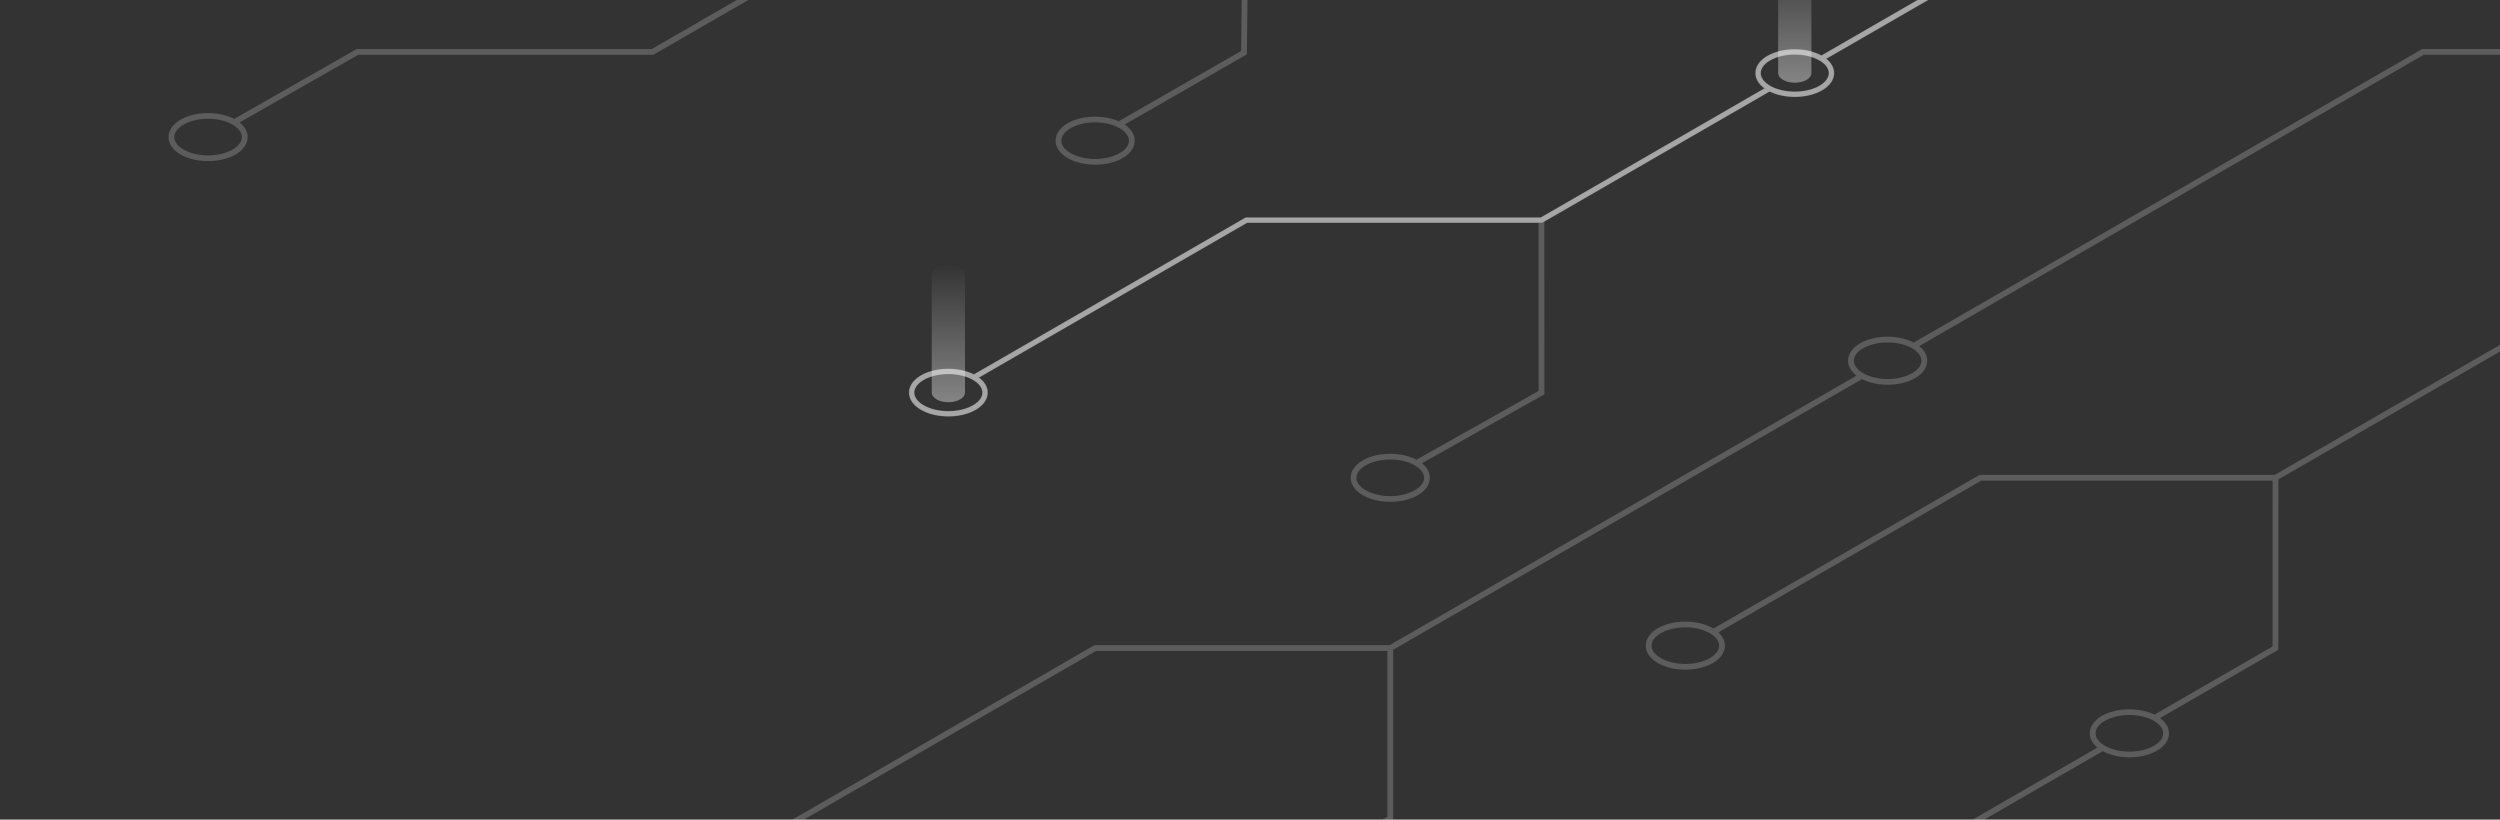<svg width="1946" height="638" viewBox="0 0 1946 638" xmlns="http://www.w3.org/2000/svg"><rect x="0" y="0" width="1946" height="638" fill="#333333" stroke="none"/><title>Artboard</title><defs><linearGradient x1="49.998%" y1="99.999%" x2="49.998%" y2="0%" id="a"><stop stop-color="#FFF" offset="0%"/><stop stop-color="#FFF" stop-opacity=".881" offset="11.89%"/><stop stop-color="#FFF" stop-opacity="0" offset="100%"/></linearGradient><linearGradient x1="49.998%" y1="100%" x2="49.998%" y2="0%" id="b"><stop stop-color="#FFF" offset="0%"/><stop stop-color="#FFF" stop-opacity=".881" offset="11.89%"/><stop stop-color="#FFF" stop-opacity="0" offset="100%"/></linearGradient></defs><g fill="none" fill-rule="evenodd"><path d="M969.568 169.119L758.04 291.232c-11.825-5.985-29.87-5.742-41.15.768-6.118 3.532-9.486 8.363-9.486 13.603 0 5.241 3.37 10.072 9.486 13.605 5.876 3.392 13.592 5.086 21.311 5.086 7.72 0 15.435-1.694 21.311-5.086 6.118-3.533 9.486-8.364 9.486-13.605 0-4.343-2.346-8.394-6.62-11.668l208.396-120.307h226.83l.054 130.677-95.084 53.532c-11.808-6.278-30.241-6.128-41.697.48-6.119 3.531-9.489 8.363-9.489 13.603 0 5.241 3.371 10.073 9.489 13.605 5.876 3.393 13.591 5.088 21.31 5.087 7.716 0 15.436-1.696 21.31-5.087 6.118-3.532 9.485-8.363 9.485-13.604 0-4.183-2.179-8.095-6.158-11.303l95.343-53.678-.055-134.267 175.394-101.246c5.615 2.77 12.573 4.169 19.549 4.169 7.715 0 15.435-1.696 21.308-5.087 6.119-3.532 9.486-8.363 9.486-13.605 0-4.103-2.091-7.943-5.923-11.118l235.6-136-2.255-3.906L1417.76 42.986c-11.793-6.45-30.458-6.353-42.015.315-6.119 3.532-9.489 8.363-9.489 13.603 0 4.426 2.429 8.548 6.86 11.854l-173.86 100.362h-229.69v-.001zM764.49 305.603c0 3.563-2.567 7.008-7.232 9.7-10.508 6.066-27.606 6.066-38.113 0-4.665-2.692-7.233-6.137-7.233-9.7 0-3.562 2.57-7.006 7.233-9.698 9.257-5.344 23.623-5.973 34.097-1.902a29.22 29.22 0 0 1 4.017 1.902c.288.167.543.344.815.516 4.13 2.61 6.416 5.84 6.416 9.182zm343.984 66.318c0 3.563-2.566 7.006-7.232 9.699-10.506 6.068-27.606 6.067-38.11 0-4.665-2.693-7.236-6.138-7.236-9.7 0-3.56 2.57-7.005 7.235-9.697 5.253-3.034 12.154-4.55 19.054-4.55 5.47 0 10.926.97 15.576 2.874 1.217.498 2.392 1.047 3.482 1.676.455.262.872.537 1.287.814 3.836 2.556 5.944 5.67 5.944 8.884zm262.29-315.018c0-3.562 2.57-7.005 7.235-9.698 5.254-3.033 12.155-4.55 19.054-4.55 5.635 0 11.255 1.029 15.993 3.051 1.065.455 2.1.943 3.064 1.5.567.326 1.098.664 1.602 1.013 3.645 2.517 5.63 5.556 5.63 8.685 0 3.563-2.566 7.007-7.232 9.699-9.16 5.29-23.325 5.963-33.766 2.033a29.426 29.426 0 0 1-4.345-2.033c-.194-.112-.362-.233-.55-.347-4.303-2.64-6.684-5.938-6.684-9.353zM140.67 120.312c5.874 3.391 13.591 5.087 21.31 5.087 7.718 0 15.435-1.696 21.31-5.087 6.118-3.532 9.485-8.363 9.486-13.603 0-4.219-2.215-8.158-6.256-11.382l92.33-52.646h229.693l94.114-54.332c5.711 2.966 12.907 4.469 20.126 4.469 7.718 0 15.435-1.696 21.31-5.087 6.12-3.532 9.487-8.363 9.487-13.604 0-4.265-2.264-8.245-6.392-11.487l88.588-51.142h231.737L966.09 39.683 870.81 94.41c-11.807-5.239-28.837-4.757-39.65 1.482-6.117 3.533-9.485 8.364-9.485 13.605 0 5.24 3.369 10.07 9.486 13.604 5.876 3.391 13.592 5.087 21.309 5.087 7.718 0 15.435-1.696 21.31-5.087 6.119-3.533 9.487-8.364 9.487-13.604 0-4.739-2.779-9.134-7.83-12.546l95.132-54.64 1.504-135.32H734.57l-91.66 52.915c-11.816-6.136-30.068-5.945-41.437.618-6.118 3.532-9.486 8.363-9.486 13.604 0 4.265 2.264 8.245 6.391 11.487l-91.042 52.558h-229.68l-95.394 54.394c-11.81-6.22-30.172-6.055-41.59.537-6.118 3.533-9.487 8.364-9.487 13.605-.004 5.239 3.366 10.07 9.485 13.603zm738.085-10.816c0 3.561-2.567 7.006-7.232 9.698-10.508 6.068-27.603 6.065-38.11 0-4.666-2.692-7.233-6.137-7.233-9.698 0-3.562 2.566-7.007 7.232-9.7 8.762-5.057 22.092-5.882 32.376-2.505a30.917 30.917 0 0 1 5.187 2.22c.18.098.372.184.548.286 4.665 2.692 7.232 6.137 7.232 9.699zM596.493-25.874c0-3.561 2.566-7.005 7.232-9.697 5.253-3.034 12.155-4.55 19.054-4.55 5.384 0 10.756.936 15.358 2.781 1.298.521 2.545 1.102 3.701 1.769.38.22.723.451 1.074.68 3.969 2.581 6.157 5.746 6.157 9.019 0 3.562-2.566 7.006-7.232 9.698-9.352 5.398-23.912 5.98-34.411 1.77-1.299-.522-2.545-1.102-3.702-1.77-.38-.219-.723-.45-1.074-.68-3.969-2.582-6.157-5.746-6.157-9.02zM142.923 97.01c9.392-5.423 24.037-5.982 34.546-1.71 1.248.507 2.45 1.066 3.565 1.71.425.245.812.502 1.202.76 3.889 2.566 6.03 5.701 6.03 8.94-.001 3.561-2.569 7.005-7.234 9.697-10.506 6.067-27.604 6.067-38.11 0-4.664-2.692-7.234-6.137-7.234-9.699.003-3.561 2.572-7.006 7.235-9.698zm868.882 996.373c7.718 0 15.435-1.697 21.31-5.088 6.119-3.533 9.487-8.365 9.487-13.606 0-4.052-2.036-7.852-5.778-11.004l46.458-26.82 1.127-.651v-132.62l552.363-318.882c5.804 3.188 13.272 4.797 20.756 4.797 7.718 0 15.435-1.695 21.311-5.086 6.118-3.532 9.486-8.363 9.486-13.605 0-4.439-2.44-8.574-6.898-11.885l90.907-52.48 1.126-.651.042-132.598 344.524-198.874V38.176l-232.58-.02-395.803 228.508c-11.81-6.232-30.184-6.073-41.616.523-6.119 3.532-9.486 8.363-9.486 13.603 0 4.315 2.315 8.34 6.536 11.603l-363.492 209.853H851.863L528.055 689.18c-11.82-6.123-30.05-5.92-41.408.632-6.119 3.533-9.487 8.365-9.487 13.607 0 5.239 3.37 10.071 9.487 13.602 5.876 3.392 13.59 5.087 21.31 5.087 7.716 0 15.435-1.697 21.31-5.087 6.119-3.531 9.486-8.363 9.486-13.602 0-4.273-2.271-8.26-6.413-11.507l320.73-185.157h226.865v129.041l-35.07 20.244c-11.821-6.13-30.06-5.935-41.426.622-6.119 3.533-9.486 8.365-9.486 13.606 0 4.26 2.26 8.237 6.38 11.477L737.019 833.74H507.335L277.649 966.336H79.166c-.826-4.36-4.026-8.332-9.255-11.348-11.75-6.785-30.87-6.785-42.62 0-6.118 3.53-9.487 8.363-9.487 13.602 0 4.26 2.26 8.236 6.378 11.477l-665.8 384.385 2.254 3.906L28.46 982.804c5.714 2.974 12.916 4.48 20.143 4.48 7.716-.002 15.435-1.696 21.31-5.089 5.228-3.017 8.429-6.988 9.255-11.35H276v111.735c-6.949.298-13.754 1.963-19.056 5.024-6.118 3.531-9.487 8.363-9.487 13.605 0 4.265 2.265 8.246 6.393 11.489l-436.095 251.755 2.255 3.906 438.122-252.927c5.71 2.965 12.908 4.47 20.124 4.47 7.717 0 15.435-1.698 21.31-5.088 6.118-3.53 9.487-8.363 9.487-13.604 0-5.242-3.37-10.074-9.487-13.605-5.304-3.058-12.106-4.724-19.055-5.024V969.894L508.546 838.25h226.827v129.042l-104.23 60.175c-11.82-6.105-30.024-5.9-41.376.648-6.119 3.53-9.486 8.363-9.486 13.602 0 4.25 2.246 8.215 6.345 11.451l-539.18 311.286 2.254 3.906 541.197-312.45c5.72 2.987 12.941 4.5 20.182 4.5 7.716 0 15.435-1.696 21.309-5.087 6.118-3.533 9.486-8.365 9.486-13.606 0-4.28-2.28-8.273-6.438-11.521l103.32-59.65 1.126-.651v-132.6l264.733-152.813c5.712 2.97 12.914 4.476 20.138 4.476 7.716 0 15.433-1.697 21.309-5.087 6.118-3.531 9.486-8.363 9.486-13.602 0-4.267-2.266-8.25-6.397-11.494l34.169-19.725 1.127-.651V505.801l364.946-210.694c5.682 2.903 12.804 4.375 19.943 4.375 7.718 0 15.435-1.696 21.311-5.087 6.119-3.533 9.486-8.364 9.486-13.606 0-4.214-2.21-8.15-6.245-11.371l392.766-226.755 226.865.021v129.042l-342.872 197.922h-229.685l-207.274 119.636c-.172-.105-.324-.218-.502-.321-11.75-6.78-30.87-6.783-42.62 0-6.118 3.532-9.487 8.364-9.487 13.604 0 5.24 3.37 10.073 9.488 13.605 5.876 3.39 13.592 5.087 21.308 5.087 7.719 0 15.436-1.696 21.312-5.087 6.118-3.533 9.485-8.365 9.485-13.605 0-3.777-1.774-7.333-5.043-10.352l204.539-118.06h226.827l-.042 129.042-91.928 53.071c-11.828-5.806-29.638-5.498-40.806.946-6.118 3.533-9.487 8.364-9.487 13.606 0 4.088 2.075 7.918 5.883 11.087L1081.029 900.34l-1.127.651v132.62l-47.21 27.253c-11.78-6.544-30.577-6.48-42.194.222-6.118 3.53-9.486 8.363-9.486 13.602 0 4.476 2.476 8.645 7.002 11.97L506.85 1364.434l2.255 3.905 483.337-279.029c5.579 2.706 12.466 4.072 19.363 4.072zm-477.56-389.964c0 3.561-2.57 7.004-7.233 9.696-10.508 6.068-27.605 6.068-38.112 0-4.663-2.692-7.232-6.135-7.233-9.696 0-3.564 2.568-7.01 7.233-9.701 9.342-5.392 23.883-5.98 34.382-1.783 1.308.524 2.565 1.11 3.73 1.783.371.213.706.44 1.05.665 3.985 2.583 6.182 5.755 6.182 9.036zM74.52 970.844c-.845 2.74-3.193 5.327-6.864 7.446-9.358 5.403-23.928 5.98-34.43 1.76-1.29-.518-2.53-1.096-3.68-1.76-.385-.223-.735-.457-1.092-.69-3.957-2.58-6.142-5.742-6.142-9.009 0-3.56 2.57-7.004 7.234-9.696 5.254-3.034 12.154-4.55 19.055-4.55s13.801 1.516 19.055 4.55c3.67 2.118 6.018 4.704 6.864 7.443.23.743.37 1.494.37 2.254 0 .758-.14 1.51-.37 2.252zm222.789 120.665c4.663 2.692 7.233 6.137 7.233 9.698 0 3.562-2.568 7.007-7.233 9.7-9.352 5.398-23.91 5.98-34.41 1.77-1.297-.522-2.545-1.103-3.702-1.77-.38-.22-.722-.451-1.073-.68-3.969-2.582-6.16-5.748-6.16-9.02 0-3.561 2.569-7.006 7.233-9.698 4.68-2.703 10.67-4.194 16.802-4.489a47.11 47.11 0 0 1 4.51 0c6.129.295 12.118 1.785 16.8 4.489zm340.05-49.794c0 3.563-2.566 7.009-7.232 9.7-9.367 5.411-23.967 5.981-34.472 1.74a28.79 28.79 0 0 1-3.638-1.742c-.398-.23-.759-.472-1.126-.712-3.937-2.575-6.106-5.729-6.106-8.986 0-3.56 2.567-7.005 7.233-9.697 5.253-3.034 12.154-4.55 19.054-4.55 5.358 0 10.706.926 15.292 2.754 1.321.527 2.59 1.117 3.764 1.796.361.21.687.43 1.023.647 3.999 2.587 6.209 5.763 6.209 9.05zm413.676-371.448c0 3.562-2.569 7.005-7.232 9.697-9.353 5.401-23.921 5.98-34.423 1.763-1.293-.519-2.536-1.098-3.688-1.763-.384-.222-.731-.456-1.087-.688-3.96-2.58-6.145-5.74-6.145-9.01 0-3.564 2.566-7.009 7.232-9.7 9.349-5.396 23.902-5.983 34.4-1.774a28.71 28.71 0 0 1 3.71 1.773c.378.217.718.448 1.068.675 3.974 2.584 6.165 5.753 6.165 9.027zm444.588-389.478c0 3.563-2.567 7.008-7.233 9.7-9.291 5.365-23.727 5.976-34.211 1.852a29.162 29.162 0 0 1-3.899-1.852c-.322-.186-.61-.383-.91-.576-4.072-2.6-6.321-5.807-6.321-9.124 0-3.561 2.569-7.005 7.232-9.697 5.253-3.034 12.154-4.55 19.057-4.55 5.46 0 10.907.966 15.552 2.865 1.224.5 2.406 1.052 3.502 1.685.437.252.838.518 1.238.783 3.865 2.562 5.993 5.687 5.993 8.914zM1338.16 502.57c0 3.561-2.567 7.006-7.233 9.698-10.505 6.068-27.605 6.068-38.11 0-4.665-2.692-7.235-6.137-7.235-9.699 0-3.561 2.57-7.006 7.235-9.698 5.253-3.034 12.152-4.55 19.054-4.55 6.134 0 12.265 1.206 17.242 3.604.621.299 1.232.61 1.814.946a21.717 21.717 0 0 1 2.558 1.736c3.021 2.368 4.675 5.124 4.675 7.962zm293.078 68.25c0-3.562 2.567-7.007 7.233-9.7 9.138-5.275 23.265-5.957 33.705-2.051a29.513 29.513 0 0 1 4.407 2.053c.179.103.332.214.503.318 4.333 2.644 6.73 5.954 6.73 9.38 0 3.562-2.567 7.006-7.233 9.698-9.56 5.52-24.558 6-35.102 1.477-1.046-.45-2.063-.93-3.012-1.477a23.125 23.125 0 0 1-1.646-1.042c-3.617-2.511-5.585-5.538-5.585-8.655zm-645.72 503.869c0-3.562 2.568-7.005 7.232-9.697 5.253-3.033 12.154-4.55 19.056-4.55 5.711 0 11.41 1.056 16.188 3.136.994.432 1.962.892 2.866 1.416a23.16 23.16 0 0 1 1.754 1.123c3.545 2.495 5.479 5.489 5.479 8.573 0 3.564-2.567 7.009-7.233 9.701-9.097 5.25-23.127 5.95-33.55 2.106-1.614-.595-3.15-1.291-4.56-2.106-.136-.079-.254-.165-.387-.244-4.41-2.656-6.846-5.998-6.846-9.458zm1036.718 2.875c-5.301-3.058-12.103-4.723-19.05-5.022v-36.327l228.565-131.969-2.255-3.905-229.169 132.318h-229.683l-93.566 54.01c-11.828-5.833-29.676-5.536-40.86.918-6.12 3.53-9.488 8.363-9.488 13.602 0 4.104 2.091 7.947 5.925 11.123l-207.06 119.521 2.255 3.906 208.972-120.628c5.797 3.169 13.242 4.772 20.704 4.772 7.718 0 15.435-1.697 21.31-5.087 6.12-3.533 9.487-8.366 9.487-13.607 0-4.423-2.426-8.546-6.854-11.85l90.38-52.171h226.827v35.374c-6.95.297-13.755 1.962-19.061 5.023-6.118 3.53-9.486 8.363-9.486 13.604 0 5.242 3.369 10.074 9.486 13.605 5.305 3.062 12.11 4.727 19.06 5.025v56.411l-458.278 264.545 2.255 3.905 459.405-265.197 1.127-.651v-59.014c6.947-.3 13.75-1.967 19.05-5.026 6.118-3.53 9.488-8.363 9.488-13.604.002-5.241-3.369-10.072-9.486-13.604zm-338.421 23.625c0 3.564-2.567 7.009-7.233 9.701-9.543 5.508-24.506 6-35.047 1.5-1.065-.454-2.101-.942-3.066-1.5a23.438 23.438 0 0 1-1.6-1.012c-3.646-2.519-5.63-5.558-5.63-8.689 0-3.562 2.568-7.004 7.232-9.696 9.16-5.287 23.326-5.965 33.771-2.032a29.381 29.381 0 0 1 4.341 2.032c.195.113.365.234.552.348 4.3 2.638 6.68 5.935 6.68 9.348zm336.166-.321c-4.678 2.702-10.666 4.193-16.796 4.488a47.11 47.11 0 0 1-4.51 0c-6.132-.295-12.124-1.785-16.805-4.488-4.666-2.692-7.233-6.137-7.233-9.699 0-3.561 2.567-7.006 7.233-9.699 4.681-2.703 10.674-4.194 16.806-4.488a47.567 47.567 0 0 1 2.248-.062c.754 0 1.508.027 2.261.062 6.13.296 12.117 1.786 16.796 4.488 4.665 2.693 7.235 6.138 7.235 9.7 0 3.56-2.57 7.005-7.235 9.698zm-573.074 13.945c6.118-3.531 9.486-8.363 9.486-13.605 0-4.102-2.09-7.943-5.92-11.116l92.21-53.23 1.128-.65-.033-132.618 687.962-397.12-2.255-3.906-688.565 397.471-229.683.02-94.086 54.328c-11.818-6.132-30.06-5.939-41.431.62-6.118 3.53-9.488 8.362-9.488 13.603 0 5.242 3.37 10.074 9.488 13.605 5.876 3.39 13.592 5.087 21.311 5.087 7.716 0 15.433-1.697 21.309-5.087 6.118-3.531 9.486-8.363 9.486-13.605 0-4.265-2.265-8.246-6.393-11.489l91.013-52.555 226.823-.02.033 129.063-92.995 53.68c-11.793-6.45-30.463-6.356-42.022.314-6.119 3.53-9.486 8.363-9.486 13.604 0 4.427 2.427 8.552 6.86 11.858l-205.267 118.49-229.683-.023-230.212 132.922 2.255 3.906 229.164-132.32 226.827.023v130.344h4.51V1235.11l206.802-119.376c5.614 2.767 12.57 4.166 19.543 4.166 7.716 0 15.433-1.697 21.309-5.087zm-223.59-146.201c0 3.561-2.566 7.006-7.232 9.698-10.505 6.069-27.605 6.067-38.11 0-4.665-2.692-7.235-6.137-7.235-9.698 0-3.562 2.569-7.007 7.235-9.7 5.253-3.033 12.154-4.55 19.054-4.55 5.382 0 10.753.935 15.354 2.78 1.299.522 2.546 1.103 3.702 1.77.38.22.722.451 1.073.68 3.97 2.58 6.16 5.747 6.16 9.02zm187.573 144.33a29.272 29.272 0 0 1-4.35-2.034c-.194-.11-.36-.23-.546-.345-4.306-2.64-6.686-5.94-6.686-9.353 0-3.562 2.567-7.007 7.232-9.7 9.546-5.509 24.513-6 35.055-1.496 1.063.454 2.096.942 3.058 1.497a23.63 23.63 0 0 1 1.607 1.016c3.643 2.517 5.626 5.555 5.626 8.683 0 3.561-2.567 7.006-7.233 9.698-9.16 5.285-23.32 5.964-33.763 2.034z" fill="#FFF" fill-rule="nonzero" opacity=".2"/><path d="M718.02 293.953c11.147-6.436 29.219-6.436 40.365 0 11.147 6.435 11.147 16.867 0 23.303-11.146 6.435-29.218 6.435-40.365 0-11.146-6.436-11.146-16.87 0-23.303 11.056-6.383 28.924-6.435 40.091-.157l212.06-122.423h229.687L1377.431 68.87a29.447 29.447 0 0 1-.56-.314c-11.146-6.436-11.146-16.868 0-23.303 11.147-6.436 29.22-6.436 40.365 0 11.147 6.435 11.147 16.867 0 23.303-11.146 6.435-29.218 6.435-40.365 0-11.146-6.436-11.146-16.868 0-23.303 11.147-6.436 29.22-6.436 40.365 0 .186.106.367.214.546.323L1656.4-92.167" stroke="#FFF" stroke-width="3.946" opacity=".45"/><path d="M697.483 52.36c-5.055-2.918-13.25-2.918-18.303 0-2.526 1.459-3.79 3.37-3.79 5.283v91.976c0 1.912 1.264 3.824 3.79 5.284 5.055 2.918 13.25 2.918 18.303 0 2.526-1.46 3.79-3.371 3.79-5.284V57.642c0-1.912-1.264-3.823-3.79-5.283z" fill="url(#a)" fill-rule="nonzero" opacity=".4" transform="translate(708.723 -92.715)"/><path d="M38.632 301.058c-5.055-2.917-13.25-2.917-18.303 0-2.526 1.46-3.79 3.37-3.79 5.284v91.976c0 1.911 1.264 3.824 3.79 5.283 5.055 2.919 13.25 2.919 18.303 0 2.526-1.459 3.79-3.37 3.79-5.283V306.34c0-1.911-1.264-3.824-3.79-5.283z" fill="url(#b)" fill-rule="nonzero" opacity=".4" transform="translate(708.723 -92.715)"/><path d="M1196.998 1366.407V1233.81l208.978-120.633a24.382 24.382 0 0 1-.561-.316c-11.147-6.435-11.147-16.868 0-23.303 11.146-6.435 29.219-6.435 40.365 0s11.146 16.868 0 23.303c-11.146 6.436-29.219 6.436-40.365 0-11.147-6.435-11.147-16.868 0-23.303 11.146-6.435 29.219-6.435 40.365 0 .186.107.369.216.548.326l95.23-54.973-.032-132.616 689.089-397.773" opacity=".45" stroke="#FFF" stroke-width="3.946"/></g></svg>
